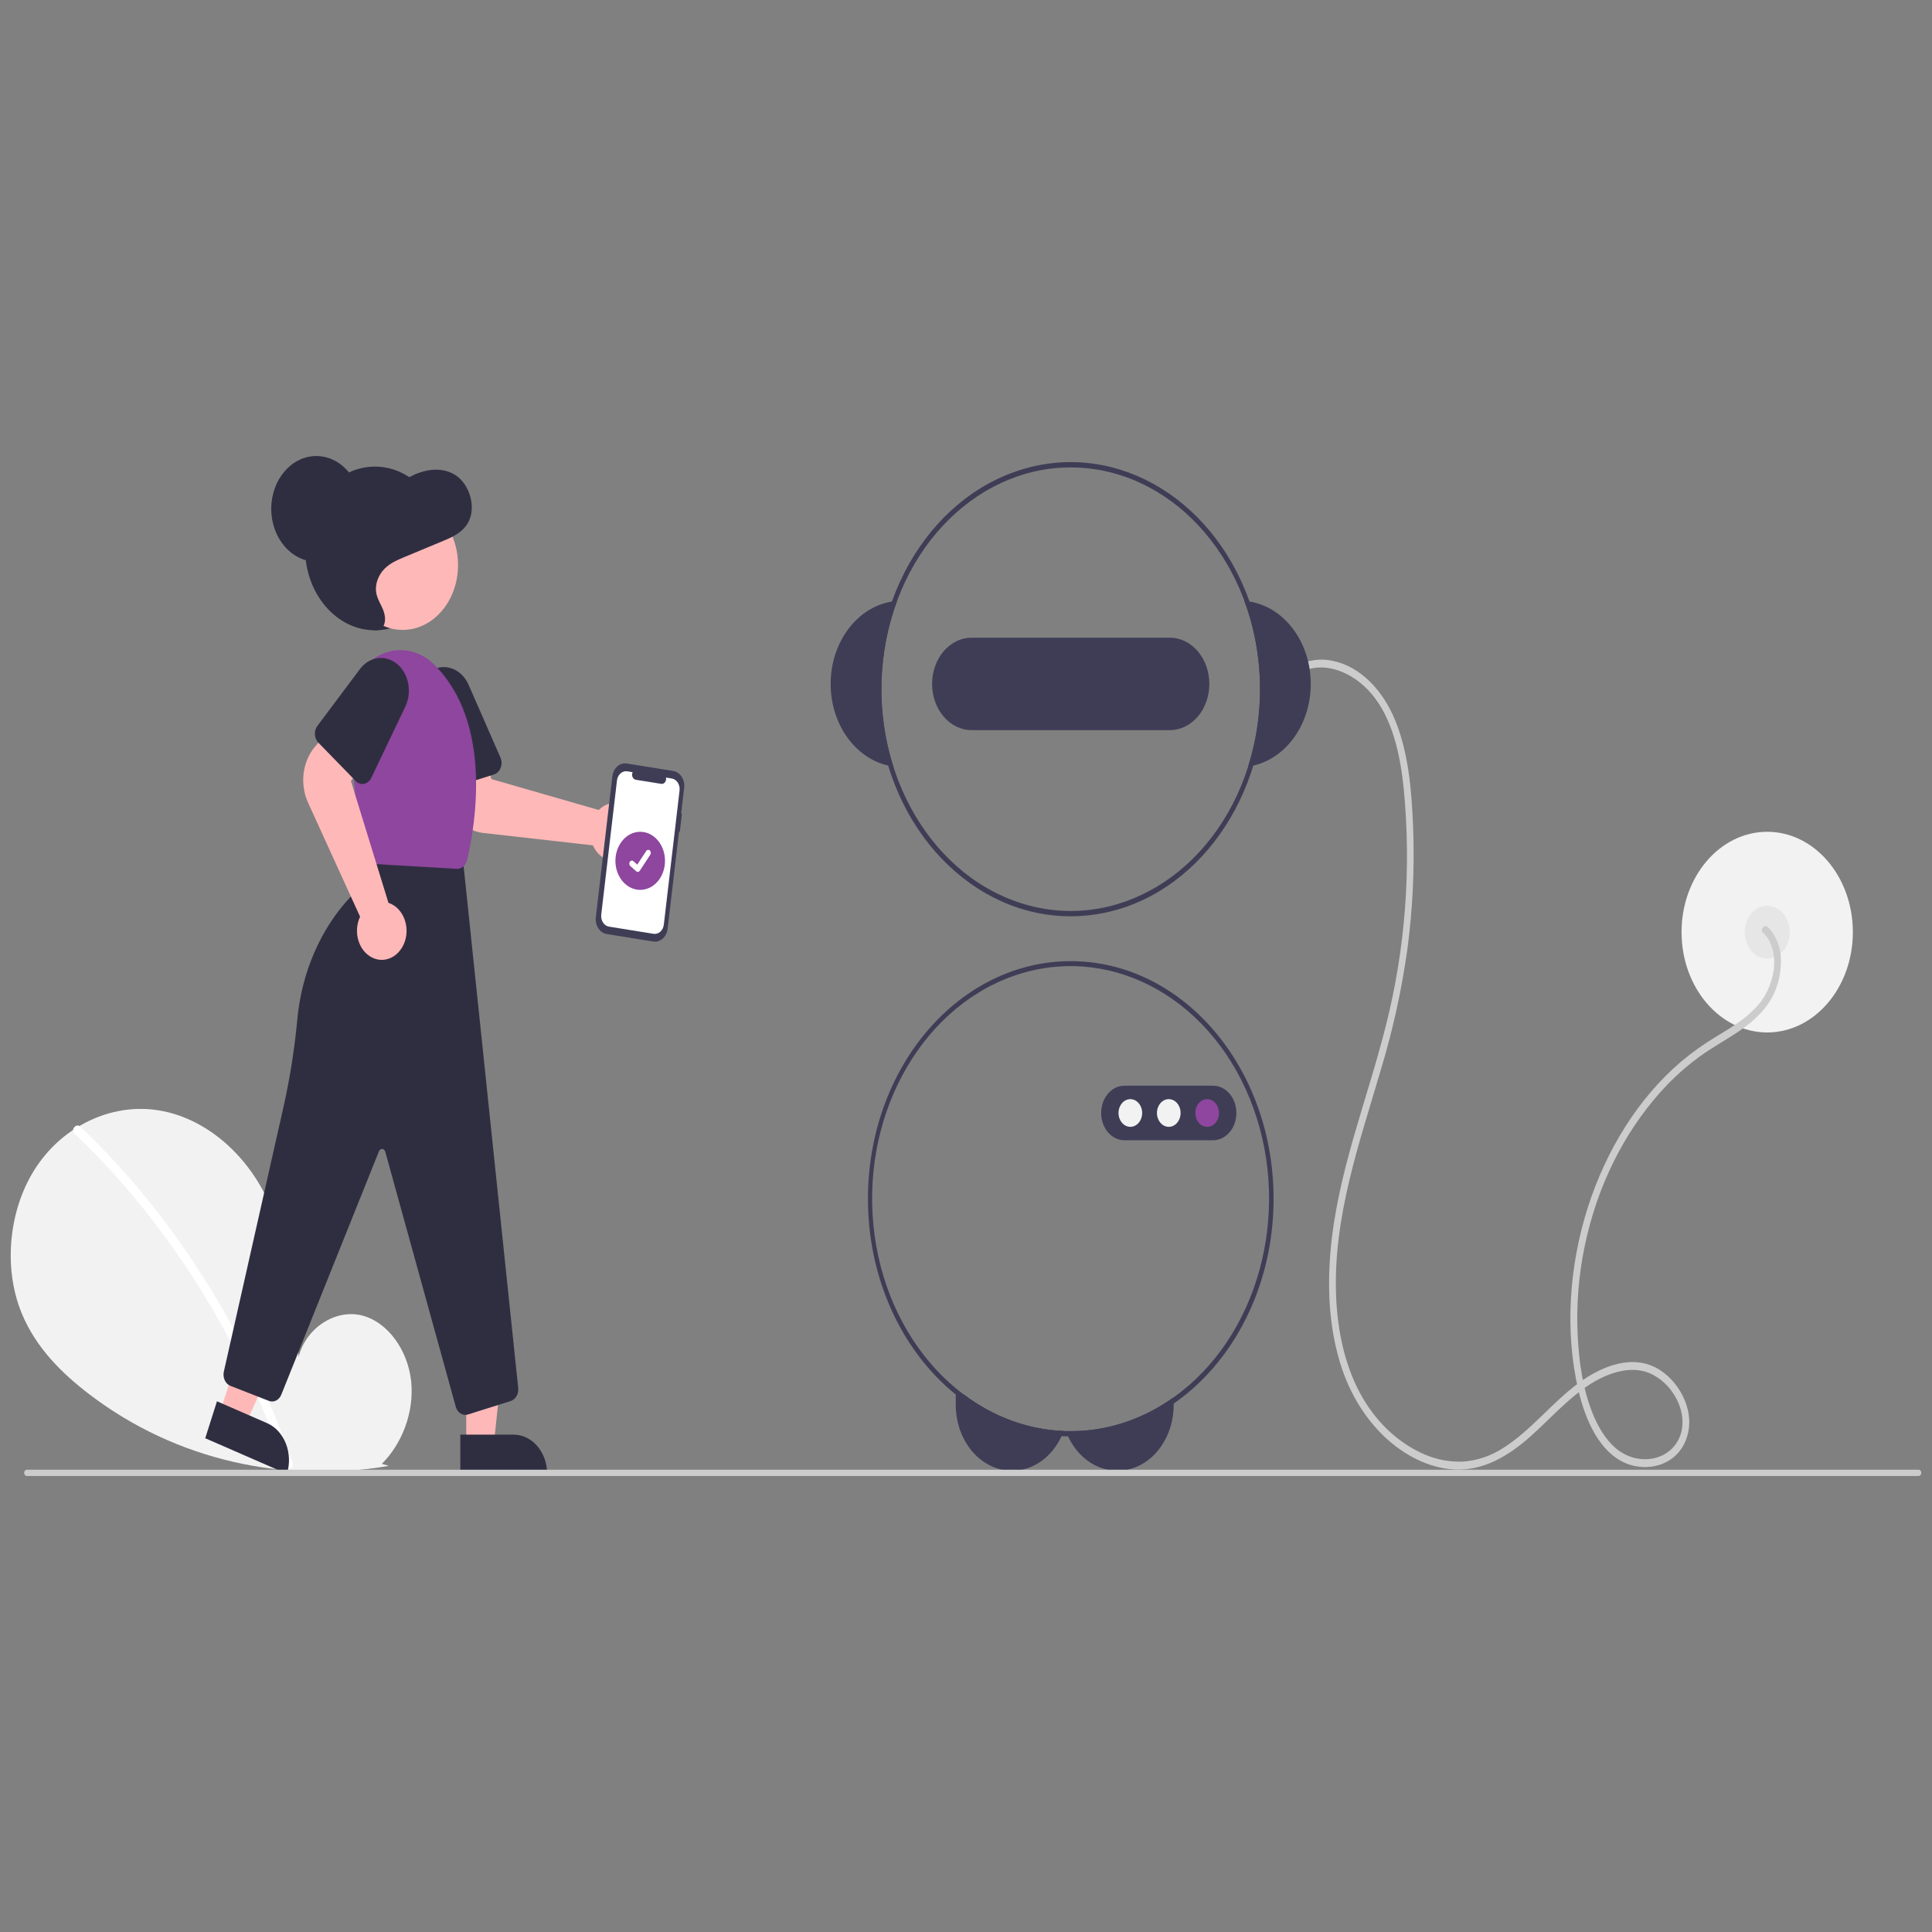 <?xml version="1.0" encoding="UTF-8" standalone="no" ?>
<!DOCTYPE svg PUBLIC "-//W3C//DTD SVG 1.1//EN" "http://www.w3.org/Graphics/SVG/1.1/DTD/svg11.dtd">
<svg xmlns="http://www.w3.org/2000/svg" xmlns:xlink="http://www.w3.org/1999/xlink" version="1.1" width="600" height="600" viewBox="0 0 600 600" xml:space="preserve">
<rect x="0" y="0" width="600" height="600" fill="#808080" stroke="none"/>
<desc>Created with Fabric.js 5.2.4</desc>
<defs>
</defs>
<rect x="0" y="0" width="100%" height="100%" fill="transparent"></rect>
<g transform="matrix(1 0 0 1 300 300)" id="d0aa2b16-6e2d-4ca6-9cf5-7ad6f305588f"  >
<rect style="stroke: none; stroke-width: 1; stroke-dasharray: none; stroke-linecap: butt; stroke-dashoffset: 0; stroke-linejoin: miter; stroke-miterlimit: 4; fill: rgb(255,255,255); fill-rule: nonzero; opacity: 1; visibility: hidden;" vector-effect="non-scaling-stroke"  x="-300" y="-300" rx="0" ry="0" width="600" height="600" />
</g>
<g transform="matrix(Infinity NaN NaN Infinity 0 0)" id="df553593-6169-4c58-8c3d-9ac3a4269c59"  >
</g>
<g transform="matrix(0.7 0 0 0.82 300 300)"  >
<g style="" vector-effect="non-scaling-stroke"   >
		<g transform="matrix(1 0 0 1 355.46 -12.83)"  >
<circle style="stroke: none; stroke-width: 1; stroke-dasharray: none; stroke-linecap: butt; stroke-dashoffset: 0; stroke-linejoin: miter; stroke-miterlimit: 4; fill: rgb(242,242,242); fill-rule: nonzero; opacity: 1;" vector-effect="non-scaling-stroke"  cx="0" cy="0" r="38" />
</g>
		<g transform="matrix(1 0 0 1 355.46 -12.83)"  >
<circle style="stroke: none; stroke-width: 1; stroke-dasharray: none; stroke-linecap: butt; stroke-dashoffset: 0; stroke-linejoin: miter; stroke-miterlimit: 4; fill: rgb(230,230,230); fill-rule: nonzero; opacity: 1;" vector-effect="non-scaling-stroke"  cx="0" cy="0" r="10" />
</g>
		<g transform="matrix(1 0 0 1 253.66 37.34)"  >
<path style="stroke: none; stroke-width: 1; stroke-dasharray: none; stroke-linecap: butt; stroke-dashoffset: 0; stroke-linejoin: miter; stroke-miterlimit: 4; fill: rgb(204,204,204); fill-rule: nonzero; opacity: 1;" vector-effect="non-scaling-stroke"  transform=" translate(-853.66, -487.34)" d="M 953.629 437.379 C 957.842 440.816 959.125 446.232 958.342 451.462 C 957.379 457.198 954.403 462.403 949.948 466.143 C 944.938 470.595 938.828 473.604 932.933 476.684 C 927.516 479.449 922.31 482.609 917.358 486.139 C 898.397 499.92 884.073 519.542 875.874 541.439 C 867.69 563.299 865.494 588.111 871.713 610.766 C 874.79 621.975 881.015 634.069 892.611 638.287 C 901.855 641.649 914.475 639.483 919.182 629.957 C 924.238 619.723 917.184 608.219 908.098 603.139 C 896.319 596.553 882.25 601.366 871.656 608.032 C 859.993 615.371 850.618 625.902 838.441 632.48 C 832.96 635.534 826.861 637.314 820.597 637.685 C 814.846 637.912 809.104 637.025 803.688 635.073 C 792.452 630.979 782.78 623.471 776.027 613.602 C 768.293 602.359 764.831 588.577 764.199 575.077 C 762.787 544.871 774.719 516.612 784.293 488.599 C 789.438 474.012 793.293 459.001 795.812 443.74 C 798.208 428.401 799.06 412.86 798.357 397.351 C 797.724 383.638 796.371 369.297 790.318 356.772 C 784.996 345.759 775.269 336.745 762.972 334.473 C 757.429 333.385 751.684 334.045 746.532 336.361 C 744.778 337.161 746.301 339.748 748.047 338.952 C 758.929 333.987 771.792 338.817 779.83 346.833 C 789.217 356.194 792.664 370.017 794.194 382.772 C 797.634 413 794.923 443.612 786.226 472.765 C 777.879 501.117 764.75 528.286 761.721 557.991 C 760.338 571.545 761.048 585.558 765.381 598.556 C 769.098 610.133 776.068 620.397 785.459 628.121 C 794.301 635.27 805.179 640.14 816.63 640.682 C 829.485 641.291 840.757 635.561 850.73 627.938 C 861.411 619.773 871.238 609.699 884.177 605.121 C 890.075 603.034 896.794 602.06 902.85 604.069 C 908.046 605.844 912.453 609.388 915.302 614.081 C 917.933 618.455 918.903 623.923 916.503 628.622 C 914.246 633.04 909.841 635.595 905.072 636.469 C 900.022 637.363 894.819 636.479 890.348 633.968 C 885.124 630.984 881.301 625.977 878.623 620.687 C 873.283 610.137 871.489 597.579 871.216 585.87 C 870.978 574.432 872.444 563.023 875.565 552.017 C 881.775 529.753 894.312 509.769 911.654 494.488 C 916.023 490.682 920.697 487.241 925.628 484.199 C 931.008 480.883 936.751 478.233 942.235 475.104 C 947.632 472.026 952.951 468.347 956.667 463.281 C 959.835 458.939 961.546 453.705 961.555 448.33 C 961.669 443.325 959.54 438.53 955.751 435.258 C 954.267 434.048 952.132 436.158 953.629 437.38 Z" stroke-linecap="round" />
</g>
		<g transform="matrix(1 0 0 1 19.4 176.67)"  >
<path style="stroke: none; stroke-width: 1; stroke-dasharray: none; stroke-linecap: butt; stroke-dashoffset: 0; stroke-linejoin: miter; stroke-miterlimit: 4; fill: rgb(63,61,86); fill-rule: nonzero; opacity: 1;" vector-effect="non-scaling-stroke"  transform=" translate(-619.4, -626.67)" d="M 598.876 612.166 C 612.164 620.755 627.534 625.573 643.347 626.106 C 643.064 626.775 642.747 627.43 642.396 628.066 C 640.556 631.464 637.955 634.39 634.796 636.616 C 627.173 641.981 617.196 642.653 608.922 638.358 C 600.649 634.064 595.456 625.518 595.456 616.196 L 595.456 612.166 Z" stroke-linecap="round" />
</g>
		<g transform="matrix(1 0 0 1 68.21 177.26)"  >
<path style="stroke: none; stroke-width: 1; stroke-dasharray: none; stroke-linecap: butt; stroke-dashoffset: 0; stroke-linejoin: miter; stroke-miterlimit: 4; fill: rgb(63,61,86); fill-rule: nonzero; opacity: 1;" vector-effect="non-scaling-stroke"  transform=" translate(-668.21, -627.26)" d="M 692.146 613.346 L 692.146 616.196 C 692.151 627.61 684.412 637.573 673.351 640.392 C 662.291 643.212 650.727 638.169 645.266 628.146 C 644.901 627.494 644.57 626.823 644.276 626.136 C 645.006 626.156 645.726 626.166 646.456 626.166 C 662.577 626.185 678.389 621.748 692.146 613.346 Z" stroke-linecap="round" />
</g>
		<g transform="matrix(1 0 0 1 138.24 -106.91)"  >
<path style="stroke: none; stroke-width: 1; stroke-dasharray: none; stroke-linecap: butt; stroke-dashoffset: 0; stroke-linejoin: miter; stroke-miterlimit: 4; fill: rgb(63,61,86); fill-rule: nonzero; opacity: 1;" vector-effect="non-scaling-stroke"  transform=" translate(-738.24, -343.09)" d="M 725.786 311.966 C 725.036 311.856 724.276 311.786 723.516 311.736 C 732.153 331.639 732.751 354.112 725.186 374.446 C 725.947 374.356 726.697 374.236 727.447 374.096 C 742.571 371.165 753.357 357.727 752.945 342.327 C 752.534 326.928 741.045 314.085 725.787 311.966 Z" stroke-linecap="round" />
</g>
		<g transform="matrix(1 0 0 1 -45.32 -106.91)"  >
<path style="stroke: none; stroke-width: 1; stroke-dasharray: none; stroke-linecap: butt; stroke-dashoffset: 0; stroke-linejoin: miter; stroke-miterlimit: 4; fill: rgb(63,61,86); fill-rule: nonzero; opacity: 1;" vector-effect="non-scaling-stroke"  transform=" translate(-554.68, -343.09)" d="M 569.396 311.736 C 568.637 311.786 567.876 311.856 567.126 311.966 C 551.868 314.085 540.379 326.928 539.968 342.327 C 539.556 357.727 550.342 371.165 565.466 374.096 C 566.216 374.236 566.966 374.356 567.726 374.446 C 560.162 354.112 560.76 331.639 569.396 311.736 Z" stroke-linecap="round" />
</g>
		<g transform="matrix(1 0 0 1 46.45 -104.83)"  >
<path style="stroke: none; stroke-width: 1; stroke-dasharray: none; stroke-linecap: butt; stroke-dashoffset: 0; stroke-linejoin: miter; stroke-miterlimit: 4; fill: rgb(63,61,86); fill-rule: nonzero; opacity: 1;" vector-effect="non-scaling-stroke"  transform=" translate(-646.45, -345.17)" d="M 725.786 311.966 C 708.719 271.194 663.524 250 621.263 262.95 C 579.003 275.9 553.442 318.777 562.148 362.111 C 570.853 405.445 610.991 435.123 654.974 430.747 C 698.957 426.371 732.46 389.366 732.456 345.166 C 732.452 333.767 730.185 322.482 725.786 311.966 Z M 725.186 374.446 C 710.024 415.205 666.254 437.646 624.309 426.168 C 582.363 414.689 556.119 373.088 563.822 330.288 C 571.526 287.488 610.628 257.649 653.944 261.516 C 697.259 265.384 730.457 301.678 730.456 345.166 C 730.453 355.161 728.669 365.077 725.186 374.446 Z" stroke-linecap="round" />
</g>
		<g transform="matrix(1 0 0 1 46.46 -106.83)"  >
<path style="stroke: none; stroke-width: 1; stroke-dasharray: none; stroke-linecap: butt; stroke-dashoffset: 0; stroke-linejoin: miter; stroke-miterlimit: 4; fill: rgb(63,61,86); fill-rule: nonzero; opacity: 1;" vector-effect="non-scaling-stroke"  transform=" translate(-646.46, -343.17)" d="M 690.456 325.666 L 602.456 325.666 C 592.791 325.666 584.956 333.501 584.956 343.166 C 584.956 352.831 592.791 360.666 602.456 360.666 L 690.456 360.666 C 700.121 360.666 707.956 352.831 707.956 343.166 C 707.956 333.501 700.121 325.666 690.456 325.666 Z" stroke-linecap="round" />
</g>
		<g transform="matrix(1 0 0 1 46.48 88.17)"  >
<path style="stroke: none; stroke-width: 1; stroke-dasharray: none; stroke-linecap: butt; stroke-dashoffset: 0; stroke-linejoin: miter; stroke-miterlimit: 4; fill: rgb(63,61,86); fill-rule: nonzero; opacity: 1;" vector-effect="non-scaling-stroke"  transform=" translate(-646.48, -538.17)" d="M 646.456 448.166 C 597.56 448.188 557.627 487.248 556.524 536.132 C 555.42 585.016 593.55 625.838 642.396 628.066 C 643.347 628.116 644.307 628.146 645.266 628.146 C 645.666 628.166 646.056 628.166 646.456 628.166 C 696.162 628.166 736.456 587.872 736.456 538.166 C 736.456 488.46 696.162 448.166 646.456 448.166 Z M 692.146 613.346 C 678.389 621.748 662.577 626.185 646.456 626.166 C 645.726 626.166 645.006 626.156 644.276 626.136 Q 643.811 626.136 643.347 626.106 C 599.666 624.588 563.711 591.258 558.891 547.818 C 554.071 504.378 581.846 463.977 624.131 452.921 C 666.416 441.864 710.411 463.499 727.472 503.738 C 744.532 543.978 729.493 590.641 692.146 613.346 Z" stroke-linecap="round" />
</g>
		<g transform="matrix(1 0 0 1 89.96 55.67)"  >
<path style="stroke: none; stroke-width: 1; stroke-dasharray: none; stroke-linecap: butt; stroke-dashoffset: 0; stroke-linejoin: miter; stroke-miterlimit: 4; fill: rgb(63,61,86); fill-rule: nonzero; opacity: 1;" vector-effect="non-scaling-stroke"  transform=" translate(-689.96, -505.67)" d="M 709.623 515.999 L 670.29 515.999 C 664.583 515.999 659.956 511.373 659.956 505.666 C 659.956 499.959 664.583 495.332 670.29 495.332 L 709.623 495.332 C 715.33 495.332 719.957 499.959 719.957 505.666 C 719.957 511.373 715.33 515.999 709.623 515.999 Z" stroke-linecap="round" />
</g>
		<g transform="matrix(1 0 0 1 72.91 55.67)"  >
<circle style="stroke: none; stroke-width: 1; stroke-dasharray: none; stroke-linecap: butt; stroke-dashoffset: 0; stroke-linejoin: miter; stroke-miterlimit: 4; fill: rgb(242,242,242); fill-rule: nonzero; opacity: 1;" vector-effect="non-scaling-stroke"  cx="0" cy="0" r="5.244" />
</g>
		<g transform="matrix(1 0 0 1 89.96 55.67)"  >
<circle style="stroke: none; stroke-width: 1; stroke-dasharray: none; stroke-linecap: butt; stroke-dashoffset: 0; stroke-linejoin: miter; stroke-miterlimit: 4; fill: rgb(242,242,242); fill-rule: nonzero; opacity: 1;" vector-effect="non-scaling-stroke"  cx="0" cy="0" r="5.244" />
</g>
		<g transform="matrix(1 0 0 1 107 55.67)"  >
<circle style="stroke: none; stroke-width: 1; stroke-dasharray: none; stroke-linecap: butt; stroke-dashoffset: 0; stroke-linejoin: miter; stroke-miterlimit: 4; fill: rgb(142,70,158); fill-rule: nonzero; opacity: 1;" vector-effect="non-scaling-stroke"  cx="0" cy="0" r="5.244" />
</g>
		<g transform="matrix(1 0 0 1 -334.87 122.82)"  >
<path style="stroke: none; stroke-width: 1; stroke-dasharray: none; stroke-linecap: butt; stroke-dashoffset: 0; stroke-linejoin: miter; stroke-miterlimit: 4; fill: rgb(242,242,242); fill-rule: nonzero; opacity: 1;" vector-effect="non-scaling-stroke"  transform=" translate(-265.13, -572.82)" d="M 340.816 638.554 C 349.808 630.955 355.27 618.951 353.838 607.266 C 352.405 595.58 343.533 584.837 332.025 582.356 C 320.516 579.874 307.397 586.744 303.901 597.986 C 301.978 576.311 299.761 553.729 288.237 535.271 C 277.803 518.558 259.731 506.599 240.144 504.459 C 220.558 502.32 199.936 510.4 187.721 525.86 C 175.505 541.319 172.514 563.793 181.07 581.542 C 187.372 594.617 198.983 604.347 211.149 612.263 C 249.962 637.519 298.109 646.052 343.921 639.309 Z" stroke-linecap="round" />
</g>
		<g transform="matrix(1 0 0 1 -347.4 125.36)"  >
<path style="stroke: none; stroke-width: 1; stroke-dasharray: none; stroke-linecap: butt; stroke-dashoffset: 0; stroke-linejoin: miter; stroke-miterlimit: 4; fill: rgb(255,255,255); fill-rule: nonzero; opacity: 1;" vector-effect="non-scaling-stroke"  transform=" translate(-252.6, -575.36)" d="M 207.089 510.848 C 223.25 524.012 238.077 538.734 251.353 554.802 C 264.632 570.854 276.323 588.156 286.261 606.465 C 291.816 616.736 296.806 627.302 301.209 638.116 C 302.107 640.316 298.535 641.274 297.647 639.098 C 289.848 620.032 280.199 601.777 268.839 584.593 C 257.534 567.471 244.595 551.487 230.203 536.864 C 222.063 528.597 213.475 520.784 204.477 513.46 C 202.633 511.959 205.26 509.359 207.089 510.848 Z" stroke-linecap="round" />
</g>
		<g transform="matrix(1 0 0 1 -262.23 -158.14)"  >
<circle style="stroke: none; stroke-width: 1; stroke-dasharray: none; stroke-linecap: butt; stroke-dashoffset: 0; stroke-linejoin: miter; stroke-miterlimit: 4; fill: rgb(47,46,65); fill-rule: nonzero; opacity: 1;" vector-effect="non-scaling-stroke"  cx="0" cy="0" r="31" />
</g>
		<g transform="matrix(1 0 0 1 -188.9 -61.12)"  >
<path style="stroke: none; stroke-width: 1; stroke-dasharray: none; stroke-linecap: butt; stroke-dashoffset: 0; stroke-linejoin: miter; stroke-miterlimit: 4; fill: rgb(255,184,184); fill-rule: nonzero; opacity: 1;" vector-effect="non-scaling-stroke"  transform=" translate(-411.1, -388.88)" d="M 453.384 405.367 C 452.79 406.261 452.065 407.06 451.235 407.74 C 448.816 409.734 445.661 410.602 442.562 410.125 C 439.464 409.648 436.715 407.872 435.008 405.242 C 434.813 404.939 434.633 404.626 434.471 404.305 L 385.621 399.591 C 377.704 398.797 371.246 392.903 369.734 385.092 L 366.961 370.475 L 386.026 367.509 L 389.447 379.217 L 437.075 390.916 C 437.444 390.593 437.835 390.295 438.245 390.026 C 442.625 387.184 448.399 387.811 452.066 391.528 C 455.734 395.244 456.284 401.026 453.384 405.367 Z" stroke-linecap="round" />
</g>
		<g transform="matrix(1 0 0 1 -225.07 -89.93)"  >
<path style="stroke: none; stroke-width: 1; stroke-dasharray: none; stroke-linecap: butt; stroke-dashoffset: 0; stroke-linejoin: miter; stroke-miterlimit: 4; fill: rgb(47,46,65); fill-rule: nonzero; opacity: 1;" vector-effect="non-scaling-stroke"  transform=" translate(-374.93, -360.07)" d="M 390.618 377.45 L 369.322 383.203 C 366.923 383.848 364.455 382.43 363.804 380.032 L 356.345 352.42 C 354.69 346.295 357.927 339.908 363.846 337.621 C 369.765 335.334 376.455 337.885 379.349 343.533 L 393.449 371.054 C 394.069 372.262 394.109 373.686 393.56 374.927 C 393.01 376.169 391.929 377.096 390.618 377.45 Z" stroke-linecap="round" />
</g>
		<g transform="matrix(1 0 0 1 -212.67 157.35)"  >
<polygon style="stroke: none; stroke-width: 1; stroke-dasharray: none; stroke-linecap: butt; stroke-dashoffset: 0; stroke-linejoin: miter; stroke-miterlimit: 4; fill: rgb(255,184,184); fill-rule: nonzero; opacity: 1;" vector-effect="non-scaling-stroke"  points="-9.04,23.64 3.21,23.64 9.05,-23.64 -9.05,-23.64 -9.04,23.64 " />
</g>
		<g transform="matrix(-1 0 0 -1 -205.08 184.93)"  >
<path style="stroke: none; stroke-width: 1; stroke-dasharray: none; stroke-linecap: butt; stroke-dashoffset: 0; stroke-linejoin: miter; stroke-miterlimit: 4; fill: rgb(47,46,65); fill-rule: nonzero; opacity: 1;" vector-effect="non-scaling-stroke"  transform=" translate(-394.92, -634.93)" d="M 375.655 627.486 L 414.186 627.486 L 414.186 642.373 L 390.542 642.373 C 382.32 642.373 375.655 635.708 375.655 627.486 L 375.655 627.486 Z" stroke-linecap="round" />
</g>
		<g transform="matrix(1 0 0 1 -314.17 149.09)"  >
<polygon style="stroke: none; stroke-width: 1; stroke-dasharray: none; stroke-linecap: butt; stroke-dashoffset: 0; stroke-linejoin: miter; stroke-miterlimit: 4; fill: rgb(255,184,184); fill-rule: nonzero; opacity: 1;" vector-effect="non-scaling-stroke"  points="-16.82,19.95 -5.35,24.28 16.82,-17.89 -0.11,-24.28 -16.82,19.95 " />
</g>
		<g transform="matrix(-0.94 -0.35 0.35 -0.94 -316.81 178.6)"  >
<path style="stroke: none; stroke-width: 1; stroke-dasharray: none; stroke-linecap: butt; stroke-dashoffset: 0; stroke-linejoin: miter; stroke-miterlimit: 4; fill: rgb(47,46,65); fill-rule: nonzero; opacity: 1;" vector-effect="non-scaling-stroke"  transform=" translate(-283.19, -628.6)" d="M 263.921 621.161 L 302.451 621.161 L 302.451 636.048 L 278.808 636.048 C 270.586 636.048 263.921 629.383 263.921 621.161 L 263.921 621.161 Z" stroke-linecap="round" />
</g>
		<g transform="matrix(1 0 0 1 -264.02 61.39)"  >
<path style="stroke: none; stroke-width: 1; stroke-dasharray: none; stroke-linecap: butt; stroke-dashoffset: 0; stroke-linejoin: miter; stroke-miterlimit: 4; fill: rgb(47,46,65); fill-rule: nonzero; opacity: 1;" vector-effect="non-scaling-stroke"  transform=" translate(-335.98, -511.39)" d="M 377.895 620.005 C 375.945 620.004 374.219 618.746 373.619 616.891 L 342.351 520.327 C 342.161 519.741 341.633 519.331 341.018 519.292 C 340.404 519.253 339.828 519.593 339.566 520.15 L 296.231 612.351 C 295.26 614.414 292.9 615.426 290.736 614.707 L 273.669 609.017 C 271.42 608.263 270.14 605.894 270.741 603.599 L 297.286 503.052 C 300.063 492.402 302.07 481.565 303.289 470.625 C 305.151 452.612 313.596 435.919 327.006 423.748 C 332.861 418.384 336.667 411.149 337.772 403.286 L 337.843 402.783 L 376.717 408.92 L 401.341 609.849 C 401.604 612.071 400.202 614.151 398.044 614.741 L 379.07 619.849 C 378.687 619.953 378.292 620.006 377.895 620.005 Z" stroke-linecap="round" />
</g>
		<g transform="matrix(1 0 0 1 -249.92 -151.85)"  >
<circle style="stroke: none; stroke-width: 1; stroke-dasharray: none; stroke-linecap: butt; stroke-dashoffset: 0; stroke-linejoin: miter; stroke-miterlimit: 4; fill: rgb(255,184,184); fill-rule: nonzero; opacity: 1;" vector-effect="non-scaling-stroke"  cx="0" cy="0" r="24.561" />
</g>
		<g transform="matrix(1 0 0 1 -245.73 -78.21)"  >
<path style="stroke: none; stroke-width: 1; stroke-dasharray: none; stroke-linecap: butt; stroke-dashoffset: 0; stroke-linejoin: miter; stroke-miterlimit: 4; fill: rgb(142,70,158); fill-rule: nonzero; opacity: 1;" vector-effect="non-scaling-stroke"  transform=" translate(-354.27, -371.79)" d="M 374.301 413.205 C 374.224 413.205 374.147 413.203 374.07 413.199 L 335.534 411.272 C 333.31 411.172 331.499 409.452 331.282 407.237 L 326.018 355.909 C 325.235 348.277 328.281 340.753 334.151 335.814 C 340.022 330.875 347.956 329.162 355.342 331.239 L 355.342 331.239 C 358.356 332.064 361.164 333.509 363.588 335.481 C 390.696 357.743 381.955 398.079 378.63 409.911 C 378.095 411.859 376.322 413.208 374.301 413.205 Z" stroke-linecap="round" />
</g>
		<g transform="matrix(1 0 0 1 -271.12 -47.97)"  >
<path style="stroke: none; stroke-width: 1; stroke-dasharray: none; stroke-linecap: butt; stroke-dashoffset: 0; stroke-linejoin: miter; stroke-miterlimit: 4; fill: rgb(255,184,184); fill-rule: nonzero; opacity: 1;" vector-effect="non-scaling-stroke"  transform=" translate(-328.88, -402.03)" d="M 340.776 447.67 C 339.703 447.671 338.637 447.511 337.611 447.196 C 334.61 446.287 332.14 444.14 330.821 441.296 C 329.501 438.452 329.458 435.18 330.702 432.302 C 330.846 431.972 331.007 431.649 331.185 431.335 L 308.05 388.054 C 304.325 381.023 305.655 372.381 311.321 366.795 L 321.955 356.39 L 334.985 370.62 L 327.132 379.954 L 343.774 426.087 C 344.248 426.215 344.712 426.376 345.163 426.569 C 349.955 428.641 352.632 433.796 351.569 438.907 C 350.506 444.019 345.997 447.68 340.776 447.67 Z" stroke-linecap="round" />
</g>
		<g transform="matrix(1 0 0 1 -268.02 -92.8)"  >
<path style="stroke: none; stroke-width: 1; stroke-dasharray: none; stroke-linecap: butt; stroke-dashoffset: 0; stroke-linejoin: miter; stroke-miterlimit: 4; fill: rgb(47,46,65); fill-rule: nonzero; opacity: 1;" vector-effect="non-scaling-stroke"  transform=" translate(-331.98, -357.2)" d="M 329.252 379.95 L 312.666 365.406 C 310.8 363.766 310.613 360.925 312.249 359.056 L 331.106 337.551 C 335.289 332.78 342.4 331.937 347.582 335.598 C 352.765 339.259 354.347 346.243 351.248 351.78 L 336.145 378.764 C 335.482 379.949 334.32 380.771 332.981 381.001 C 331.643 381.232 330.273 380.845 329.252 379.95 Z" stroke-linecap="round" />
</g>
		<g transform="matrix(1 0 0 1 -251.28 -157.56)"  >
<path style="stroke: none; stroke-width: 1; stroke-dasharray: none; stroke-linecap: butt; stroke-dashoffset: 0; stroke-linejoin: miter; stroke-miterlimit: 4; fill: rgb(47,46,65); fill-rule: nonzero; opacity: 1;" vector-effect="non-scaling-stroke"  transform=" translate(-348.72, -292.44)" d="M 334.277 322.005 C 336.517 322.8 339.265 323.5 341.028 321.852 C 342.75 320.244 342.436 317.301 341.422 315.134 C 340.408 312.966 338.835 311.038 338.353 308.678 C 337.662 305.297 339.449 301.785 341.999 299.58 C 344.55 297.376 347.761 296.218 350.896 295.104 L 368.089 288.992 C 372.345 287.479 376.931 285.702 379.312 281.721 C 382.758 275.96 379.608 267.726 373.956 264.364 C 368.303 261.003 361.163 261.629 355.065 263.993 C 351.692 265.3 348.483 267.101 344.995 268.022 C 338.111 269.838 330.283 268.208 324.234 272.09 C 318.967 275.469 316.525 282.363 316.702 288.814 C 316.88 295.265 319.255 301.409 321.76 307.309 C 323.251 310.819 324.843 314.369 327.367 317.161 C 329.892 319.952 333.54 321.905 337.185 321.391 Z" stroke-linecap="round" />
</g>
		<g transform="matrix(1 0 0 1 -288.23 -173.14)"  >
<circle style="stroke: none; stroke-width: 1; stroke-dasharray: none; stroke-linecap: butt; stroke-dashoffset: 0; stroke-linejoin: miter; stroke-miterlimit: 4; fill: rgb(47,46,65); fill-rule: nonzero; opacity: 1;" vector-effect="non-scaling-stroke"  cx="0" cy="0" r="20" />
</g>
		<g transform="matrix(1 0 0 1 -144.63 -42.98)" id="a5b0fbf6-85a2-48e8-ad40-c81376cd9893-781"  >
<path style="stroke: none; stroke-width: 1; stroke-dasharray: none; stroke-linecap: butt; stroke-dashoffset: 0; stroke-linejoin: miter; stroke-miterlimit: 4; fill: rgb(63,61,86); fill-rule: nonzero; opacity: 1;" vector-effect="non-scaling-stroke"  transform=" translate(-455.37, -407.02)" d="M 473.978 392.306 L 473.623 392.258 L 474.96 382.535 C 475.387 379.427 473.214 376.561 470.106 376.134 L 449.507 373.302 C 446.399 372.875 443.533 375.048 443.106 378.156 L 435.773 431.497 C 435.346 434.604 437.519 437.47 440.627 437.898 L 461.227 440.729 C 464.335 441.156 467.2 438.983 467.628 435.875 L 472.672 399.178 L 473.027 399.227 Z" stroke-linecap="round" />
</g>
		<g transform="matrix(1 0 0 1 -144.46 -42.96)" id="a5d1dbd7-b3f0-4599-af89-34309e57a462-782"  >
<path style="stroke: none; stroke-width: 1; stroke-dasharray: none; stroke-linecap: butt; stroke-dashoffset: 0; stroke-linejoin: miter; stroke-miterlimit: 4; fill: rgb(255,255,255); fill-rule: nonzero; opacity: 1;" vector-effect="non-scaling-stroke"  transform=" translate(-455.54, -407.04)" d="M 469.459 378.986 L 466.894 378.634 C 467.053 379.254 466.892 379.912 466.466 380.39 C 466.04 380.868 465.404 381.102 464.77 381.015 L 453.513 379.468 C 452.879 379.38 452.33 378.983 452.049 378.408 C 451.767 377.833 451.791 377.156 452.111 376.602 L 449.715 376.272 C 448.652 376.126 447.575 376.408 446.719 377.057 C 445.864 377.705 445.302 378.667 445.156 379.73 L 438.172 430.534 C 437.868 432.748 439.416 434.789 441.629 435.094 L 461.373 437.808 C 463.587 438.112 465.628 436.564 465.932 434.35 L 465.932 434.35 L 472.916 383.546 C 473.22 381.332 471.672 379.291 469.459 378.986 Z" stroke-linecap="round" />
</g>
		<g transform="matrix(1 0 0 1 -144.54 -39.83)"  >
<circle style="stroke: none; stroke-width: 1; stroke-dasharray: none; stroke-linecap: butt; stroke-dashoffset: 0; stroke-linejoin: miter; stroke-miterlimit: 4; fill: rgb(142,70,158); fill-rule: nonzero; opacity: 1;" vector-effect="non-scaling-stroke"  cx="0" cy="0" r="11" />
</g>
		<g transform="matrix(1 0 0 1 -144.6 -39.82)"  >
<path style="stroke: none; stroke-width: 1; stroke-dasharray: none; stroke-linecap: butt; stroke-dashoffset: 0; stroke-linejoin: miter; stroke-miterlimit: 4; fill: rgb(255,255,255); fill-rule: nonzero; opacity: 1;" vector-effect="non-scaling-stroke"  transform=" translate(-455.4, -410.18)" d="M 454.366 414.362 C 454.119 414.363 453.878 414.283 453.68 414.134 L 453.667 414.125 L 451.082 412.146 C 450.755 411.897 450.585 411.492 450.638 411.084 C 450.691 410.676 450.958 410.327 451.338 410.17 C 451.718 410.013 452.154 410.071 452.479 410.322 L 454.154 411.606 L 458.111 406.446 C 458.296 406.204 458.57 406.046 458.872 406.006 C 459.174 405.966 459.479 406.048 459.721 406.233 L 459.696 406.267 L 459.721 406.234 C 460.224 406.62 460.319 407.341 459.934 407.844 L 455.28 413.914 C 455.062 414.197 454.724 414.363 454.366 414.362 Z" stroke-linecap="round" />
</g>
		<g transform="matrix(1 0 0 1 2.97 191.95)"  >
<path style="stroke: none; stroke-width: 1; stroke-dasharray: none; stroke-linecap: butt; stroke-dashoffset: 0; stroke-linejoin: miter; stroke-miterlimit: 4; fill: rgb(204,204,204); fill-rule: nonzero; opacity: 1;" vector-effect="non-scaling-stroke"  transform=" translate(-602.97, -641.95)" d="M 1022.619 643.144 L 183.325 643.144 C 182.669 643.142 182.138 642.61 182.138 641.953 C 182.138 641.297 182.669 640.765 183.325 640.763 L 1022.619 640.763 C 1023.277 640.763 1023.81 641.296 1023.81 641.953 C 1023.81 642.611 1023.277 643.144 1022.619 643.144 Z" stroke-linecap="round" />
</g>
</g>
</g>
</svg>